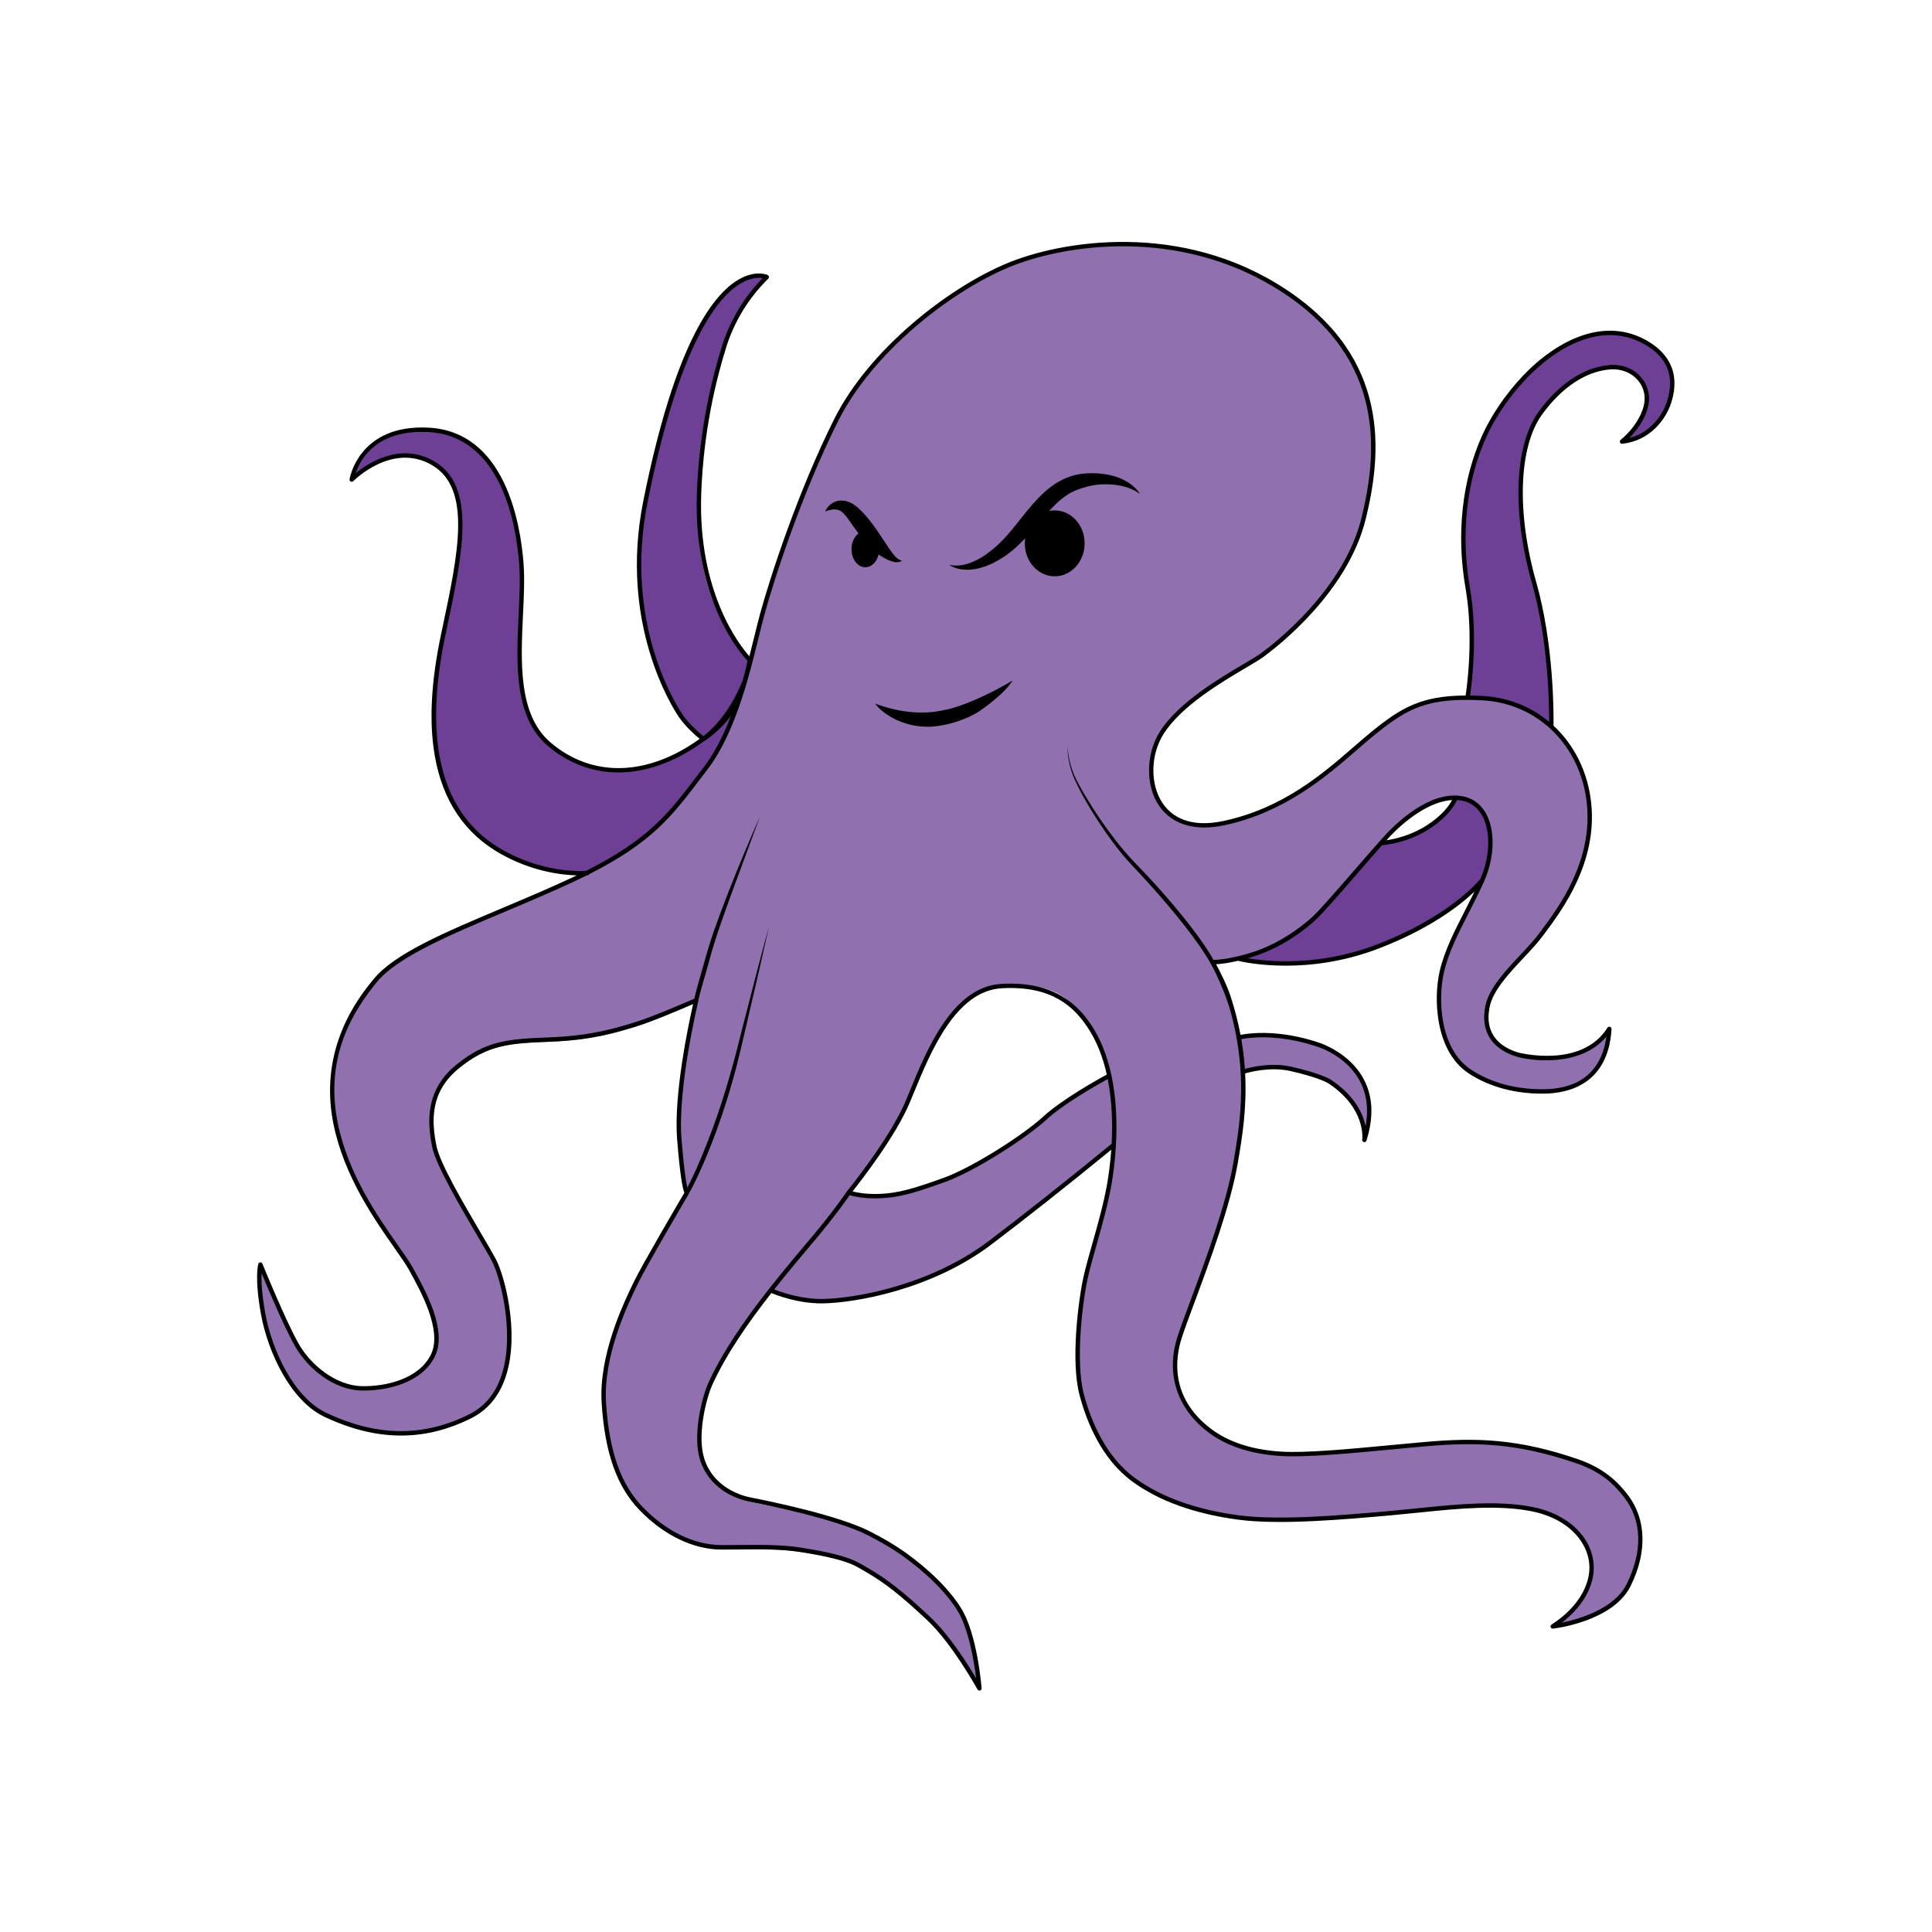 <?xml version="1.0" encoding="UTF-8" standalone="no"?>
<svg
   xmlns:dc="http://purl.org/dc/elements/1.1/"
   xmlns:cc="http://creativecommons.org/ns#"
   xmlns:rdf="http://www.w3.org/1999/02/22-rdf-syntax-ns#"
   xmlns:svg="http://www.w3.org/2000/svg"
   xmlns="http://www.w3.org/2000/svg"
   xmlns:sodipodi="http://sodipodi.sourceforge.net/DTD/sodipodi-0.dtd"
   xmlns:inkscape="http://www.inkscape.org/namespaces/inkscape"
   version="1.1"
   id="svg4334"
   xml:space="preserve"
   width="1600"
   height="1600"
   viewBox="0 0 1600 1600"
   sodipodi:docname="octo_icon2.svg"
   inkscape:version="1.0.2 (e86c870879, 2021-01-15, custom)"><defs
     id="defs4338"><clipPath
       clipPathUnits="userSpaceOnUse"
       id="clipPath4350"><path
         d="M 0,1200 H 1200 V 0 H 0 Z"
         id="path4348" /></clipPath></defs><sodipodi:namedview
     pagecolor="#ffffff"
     bordercolor="#666666"
     borderopacity="1"
     objecttolerance="10"
     gridtolerance="10"
     guidetolerance="10"
     inkscape:pageopacity="0"
     inkscape:pageshadow="2"
     inkscape:window-width="689"
     inkscape:window-height="480"
     id="namedview4336"
     showgrid="false"
     inkscape:zoom="0.459375"
     inkscape:cx="800"
     inkscape:cy="800"
     inkscape:window-x="0"
     inkscape:window-y="0"
     inkscape:window-maximized="0"
     inkscape:current-layer="g4342" /><g
     id="g4342"
     inkscape:groupmode="layer"
     inkscape:label="octo"
     transform="matrix(1.333,0,0,-1.333,0,1600)"><g
       id="g4344"><g
         id="g4346"
         clip-path="url(#clipPath4350)"><g
           id="g4352"
           transform="translate(265.927,933.26)"><path
             d="m 0,0 c 42.518,-2.062 55.402,-48.702 57.979,-83.232 2.577,-34.53 -11.081,-87.612 17.007,-111.834 28.087,-24.222 64.679,-20.357 96.116,3.092 31.437,23.45 36.076,77.305 36.076,77.305 0,0 9.276,-30.407 -19.241,-94.999 -28.517,-64.593 -91.735,-80.397 -141.554,-52.911 -49.819,27.486 -46.898,88.385 -36.849,135.799 10.05,47.413 19.842,90.447 -6.183,105.907 -26.027,15.461 -50.764,-10.049 -50.764,-10.049 0,0 4.895,32.984 47.413,30.922"
             style="fill:#6d4096;fill-opacity:1;fill-rule:nonzero;stroke:none"
             id="path4354" /></g><g
           id="g4356"
           transform="translate(465.843,790.258)"><path
             d="m 0,0 c 0,0 -37.189,33.156 -31.562,103.061 9.408,116.893 42.087,134.854 42.087,134.854 h -12.54 c -16.943,-8.203 -28.339,-30.083 -33.802,-42.682 -8.464,-19.522 -20.662,-52.672 -29.073,-96.982 -14.087,-74.213 16.835,-125.406 21.99,-132.965 5.153,-7.558 14.086,-14.413 14.086,-14.413 0,0 12.931,8.424 19.584,20.77 C -2.578,-16.012 0,0 0,0"
             style="fill:#6d4096;fill-opacity:1;fill-rule:nonzero;stroke:none"
             id="path4358" /></g><g
           id="g4360"
           transform="translate(858.005,676.529)"><path
             d="m 0,0 c 0,0 14.509,0.569 28.939,9.729 14.43,9.16 17.373,18.5 17.373,18.5 0,0 9.773,1.478 17.653,-11.919 7.879,-13.398 3.442,-27.509 2.246,-31.211 -1.196,-3.703 -3.311,-8.207 -3.311,-8.207 0,0 -17.984,-23.197 -65.14,-41.235 -47.156,-18.038 -87.011,-7.301 -87.011,-7.301 0,0 13.297,2.218 26.641,9.785 13.342,7.566 26.559,19.256 38.681,33.5 C -11.807,-14.116 0,0 0,0"
             style="fill:#6d4096;fill-opacity:1;fill-rule:nonzero;stroke:none"
             id="path4362" /></g><g
           id="g4364"
           transform="translate(1037.907,968.243)"><path
             d="m 0,0 c -3.132,19.78 -30.754,32.143 -62.743,19.345 -31.988,-12.799 -49.463,-50.904 -49.463,-50.904 0,0 0.031,-0.156 0.088,-0.437 -1.342,-2.32 -2.565,-4.613 -3.628,-6.853 -13.057,-27.486 -16.149,-60.813 -10.342,-94.14 5.806,-33.327 0,-67.747 0,-67.747 0,0 10.686,-0.582 25.371,-3.809 14.687,-3.226 26.578,-15.309 26.578,-15.309 0,0 1.34,47.697 -10.685,89.957 -11.384,40.006 -11.366,79.692 1.491,101.593 19.968,29.426 44.836,32.062 51.95,32.25 7.122,0.188 18.195,-7.922 16.438,-22.024 -1.757,-14.101 -15.25,-24.207 -15.25,-24.207 0,0 2.061,-3.435 13.448,4.44 C -5.36,-29.97 3.131,-19.78 0,0"
             style="fill:#6d4096;fill-opacity:1;fill-rule:nonzero;stroke:none"
             id="path4366" /></g><g
           id="g4368"
           transform="translate(772.822,534.618)"><path
             d="m 0,0 c 1.974,0.612 15.814,4.643 29.096,1.629 14.341,-3.255 21.889,-6.681 24.705,-8.233 2.814,-1.55 16.402,-17.16 16.402,-17.16 l 5.097,-17.19 c 0,0 15.888,39.285 -28.547,57.388 -18.811,7.663 -34.197,6.42 -40.515,5.99 -6.317,-0.43 -9.555,-1.288 -9.555,-1.288 0,0 2.66,-12.985 3.317,-21.136"
             style="fill:#9170b0;fill-opacity:1;fill-rule:nonzero;stroke:none"
             id="path4370" /></g><g
           id="g4372"
           transform="translate(688.412,531.601)"><path
             d="m 0,0 c -3.838,-2.086 -27.587,-15.179 -39.423,-26.074 -12.899,-11.874 -44.527,-31.823 -61.988,-38.157 -17.461,-6.335 -28.476,-9.802 -40.779,-10.184 -11.422,-0.355 -17.908,1.856 -18.78,2.176 -6.168,-5.289 -10.173,-12.274 -14.833,-19.264 -10.75,-15.23 -23.142,-27.413 -34.866,-42.515 0.118,-0.207 -0.142,0.182 0,0 0.676,0.949 1.071,1.077 1.071,1.077 0,0 15.359,-7 32.429,-6.736 17.07,0.266 65.492,7.232 103.985,36.39 36.381,27.558 73.463,57.803 77.424,61.04 C 6.565,-27.787 3.123,-13.86 0,0"
             style="fill:#9170b0;fill-opacity:1;fill-rule:nonzero;stroke:none"
             id="path4374" /></g><g
           id="g4376"
           transform="translate(999.809,561.079)"><path
             d="M 0,0 C 0,0 -3.55,-4.729 -6.186,-7.378 -6.21,-7.401 -6.231,-7.427 -6.254,-7.451 -10.794,-12.272 -28.179,-18.146 -33.5,-18.42 l -13.656,-20.232 c 0,0 23.105,-2.748 35.857,10.185 C 1.454,-15.532 0,0 0,0"
             style="fill:#9170b0;fill-opacity:1;fill-rule:nonzero;stroke:none"
             id="path4378" /></g><g
           id="g4380"
           transform="translate(1009.687,271.451)"><path
             d="m 0,0 c -11.166,14.344 -26.099,23.193 -64.199,30.45 -38.102,7.257 -78.644,-2.628 -110.081,-4.3 -31.438,-1.671 -63.355,-1.679 -84.588,14.645 -21.234,16.324 -24.501,38.199 -18.4,57.382 6.103,19.183 28.69,72.667 34.873,108.742 4.292,25.034 5.004,42.573 5.039,50.97 -0.015,-0.106 -0.026,-0.209 -0.037,-0.314 -0.011,-0.104 -0.023,-0.209 -0.041,-0.314 0.036,0.211 0.048,0.418 0.078,0.628 0.014,3.704 -0.102,5.635 -0.102,5.635 0,0 0.092,0.031 0.249,0.08 -0.657,8.151 -7.109,40.249 -9.737,46.731 -3.574,8.813 -9.84,21.18 -9.84,21.18 0,0 9.884,-0.201 26.118,5.144 16.234,5.346 29.709,15.321 37.043,22.093 7.334,6.772 32.921,37.294 44.646,50.176 11.726,12.882 31.741,28.444 48.964,23.922 17.223,-4.522 20.023,-30.193 10.638,-50.95 -9.386,-20.755 -20.55,-37.853 -24.843,-56.239 -4.293,-18.386 -2.147,-49.265 17.4,-62.139 14.694,-9.676 30.768,-11.908 39.924,-12.34 l -0.138,-0.206 c 0,0 6.564,-0.78 14.627,0.45 3.152,0.11 5.744,0.198 5.744,0.198 v 1.003 c 5.479,1.488 11.097,4.082 15.486,8.534 12.753,12.935 11.299,28.467 11.299,28.467 0,0 -3.55,-4.73 -6.185,-7.378 -0.025,-0.023 -0.046,-0.049 -0.069,-0.073 -4.537,-4.819 -21.904,-10.688 -27.236,-10.968 -6.151,-0.145 -15.567,0.197 -24.069,2.844 -14.119,4.393 -21.59,14.503 -18.367,30.023 3.224,15.52 23.657,31.443 33.227,44.436 9.57,12.992 33.767,43.028 29.854,81.266 -3.913,38.239 -32.358,63.794 -66.312,65.551 -33.954,1.758 -46.664,-4.829 -67.231,-21.393 -20.566,-16.565 -47.884,-46.544 -93.092,-56.327 -45.207,-9.782 -53.388,33.295 -38.636,56.265 14.753,22.971 52.448,40.844 62.153,47.897 9.705,7.053 52.261,40.494 63.183,84.939 10.922,44.446 13.543,99.962 -49.198,141.197 -62.742,41.236 -136.038,30.793 -171.907,15.736 -35.869,-15.058 -84.461,-52.244 -106.397,-96.064 -21.937,-43.821 -39.176,-96.109 -45.769,-120.217 -5.8,-21.208 -12.766,-58.963 -28.598,-86.246 -2.163,-3.728 -4.493,-7.261 -7.007,-10.53 -20.912,-27.186 -32.156,-45.488 -82.145,-68.873 -49.988,-23.386 -109.672,-44.431 -122.741,-62.779 -13.069,-18.35 -33.163,-46.481 -24.648,-88.77 8.515,-42.289 38.716,-75.81 46.832,-90.441 8.116,-14.631 21.193,-38.546 13.682,-53.93 -7.511,-15.384 -28.193,-20.789 -44.258,-20.423 -16.064,0.366 -31.657,12.526 -39.637,25.885 -7.981,13.359 -23.226,50.932 -23.226,50.932 0,0 -2.396,-8.083 1.734,-30.717 4.129,-22.633 17.699,-52.725 38.56,-62.634 20.861,-9.908 52.895,-19.799 90.425,-0.844 37.531,18.955 21.587,83.07 14.56,96.468 -7.028,13.397 -33.983,55.6 -37.075,70.683 -3.091,15.082 -4.501,34.301 14.248,49.671 18.75,15.369 32.483,15.895 57.983,16.906 25.501,1.009 40.364,5.575 52.809,9.403 12.447,3.827 37.683,14.972 37.683,14.972 0,0 -13.14,-54.084 -10.511,-86.436 2.628,-32.351 4.68,-33.292 4.68,-33.292 0,0 -26.245,-44.63 -31.547,-55.644 -5.302,-11.015 -21.958,-44.339 -19.99,-75.012 1.967,-30.674 9.337,-51.237 23.07,-65.466 13.734,-14.227 31.345,-24.231 50.501,-24.168 19.156,0.064 34.094,0.744 49.017,-1.609 14.922,-2.353 26.404,-4.99 33.426,-8.342 7.023,-3.352 21.597,-13.36 22.013,-13.125 0.048,0.027 0.356,0.191 0.847,0.453 4.601,-3.89 17.776,-15.155 24.997,-22.656 8.848,-9.191 28.949,-39.933 28.949,-39.933 0.002,-0.023 -1.463,31.945 -12.457,48.179 -10.995,16.234 -20.409,23.216 -25.781,27.069 -0.001,10e-4 -0.002,0.002 -0.004,0.003 -5.316,3.949 -16.495,11.8 -29.922,18.62 -18.834,9.567 -59.638,18.181 -73.635,20.913 -13.997,2.733 -27.152,12.367 -30.624,27.733 -3.471,15.366 2.714,36.716 5.806,44.225 3.093,7.509 24.724,45.752 30.199,52.015 2.718,3.109 4.339,5.465 4.077,5.57 1.166,-0.469 4.614,4.848 4.614,5.446 0,-0.863 20.475,24.483 32.768,38.497 6.275,7.152 40.017,51.664 50.007,75.303 9.99,23.638 26.203,70.384 58.439,72.228 38.734,2.217 44.274,-11.569 54.453,-24.712 10.178,-13.141 12.282,-31.073 12.282,-31.073 0,0 -0.2,-0.108 -0.545,-0.295 3.123,-13.86 6.565,-27.787 4.24,-42.247 0.231,0.188 0.356,0.29 0.356,0.29 0,0 0.305,-3.993 -3.762,-24.644 -4.068,-20.65 -11.205,-42.371 -14.766,-58.309 -3.56,-15.94 -8.707,-53.046 -2.459,-72.805 6.248,-19.759 15.432,-40.647 32.364,-52.983 16.933,-12.336 39.288,-19.938 65.056,-23.373 25.768,-3.437 65.655,0.136 94.999,2.748 6.217,0.553 12.6,1.221 19.047,1.878 23.983,2.443 48.847,4.73 69.274,0.379 25.918,-5.521 40.01,-24.826 35.069,-43.733 -4.942,-18.908 -23.742,-29.03 -23.152,-28.977 0.59,0.051 36.529,4.378 47.125,25.691 C 12.368,-34.187 11.166,-14.345 0,0"
             style="fill:#9170b0;fill-opacity:1;fill-rule:nonzero;stroke:none"
             id="path4382" /></g><g
           id="g4384"
           transform="translate(522.541,882.651)"><path
             d="m 0,0 c 0.753,-0.449 2.305,-1.917 4.021,-4.27 l 2.132,-3.012 c 1.442,-2.079 2.951,-4.19 4.544,-6.293 0.05,-0.066 0.102,-0.131 0.152,-0.197 -2.616,-1.927 -4.384,-5.579 -4.384,-9.776 0,-6.201 3.854,-11.228 8.609,-11.228 3.885,0 7.164,3.356 8.238,7.964 1.616,-1.232 6.274,-4.106 10.088,-4.761 1.531,-0.262 3.243,0.053 4.413,0.917 -1.429,0.271 -2.448,1.007 -3.347,1.785 -0.892,0.807 -1.679,1.712 -2.421,2.693 -1.487,1.933 -2.866,4.011 -4.25,6.129 -2.779,4.224 -5.587,8.568 -8.805,12.779 -1.607,2.107 -3.304,4.2 -5.2,6.224 -0.968,1.007 -1.924,2.027 -3.042,2.995 C 9.699,2.907 8.319,3.965 6.86,4.815 6.478,5.022 6.094,5.225 5.705,5.41 L 5.123,5.685 4.484,5.905 3.218,6.314 C 2.801,6.45 2.321,6.478 1.883,6.553 1.004,6.716 0.083,6.69 -0.8,6.64 -1.24,6.612 -1.678,6.495 -2.104,6.419 -2.534,6.343 -2.95,6.242 -3.347,6.072 -4.963,5.52 -6.324,4.605 -7.4,3.524 -8.483,2.456 -9.326,1.216 -9.841,-0.134 -7.208,0.929 -4.638,1.442 -2.605,1.032 -1.597,0.851 -0.746,0.514 0,0"
             style="fill:#000000;fill-opacity:1;fill-rule:nonzero;stroke:none"
             id="path4386" /></g><g
           id="g4388"
           transform="translate(655.623,886.801)"><path
             d="m 0,0 c 1.937,1.912 3.978,3.623 6.087,5.155 4.25,3.059 8.944,4.795 14.145,6.129 3.753,0.962 9.281,1.84 16.465,1.041 5.464,-0.608 11.072,-2.121 15.873,-5.68 -1.53,2.595 -3.841,4.746 -6.379,6.506 -2.553,1.773 -5.413,3.106 -8.384,4.147 -5.984,1.938 -12.382,2.493 -18.603,2.086 C 16.05,19.223 12.69,18.626 9.562,17.582 6.396,16.571 3.398,15.085 0.623,13.361 -2.161,11.637 -4.674,9.602 -7.024,7.498 -9.357,5.366 -11.484,3.109 -13.52,0.845 c -8.037,-9.14 -14.338,-18.719 -22.476,-26.148 -4.117,-3.655 -8.544,-7.137 -13.519,-9.471 -2.47,-1.237 -5.094,-2.143 -7.841,-2.675 -0.687,-0.133 -1.381,-0.198 -2.086,-0.307 -0.696,-0.033 -1.416,-0.134 -2.124,-0.105 -1.439,-0.038 -2.885,0.111 -4.33,0.495 1.185,-0.935 2.616,-1.552 4.074,-2.05 0.635,-0.238 2.692,-0.732 4.572,-0.936 3.122,-0.337 6.326,-0.003 9.389,0.73 l 1.159,0.264 1.125,0.348 c 0.75,0.236 1.511,0.462 2.261,0.714 l 2.18,0.886 c 0.733,0.295 1.462,0.598 2.149,0.964 1.392,0.7 2.829,1.379 4.131,2.217 1.326,0.814 2.693,1.578 3.96,2.513 5.165,3.597 9.607,7.969 13.673,12.401 2.037,2.22 3.953,4.493 5.873,6.705 1.887,2.239 3.747,4.444 5.634,6.555 C -3.858,-3.917 -1.957,-1.887 0,0"
             style="fill:#000000;fill-opacity:1;fill-rule:nonzero;stroke:none"
             id="path4390" /></g><g
           id="g4392"
           transform="translate(590.941,760.154)"><path
             d="m 0,0 c -3.864,-0.984 -7.861,-1.783 -11.663,-2.203 -3.858,-0.374 -7.749,-0.464 -11.675,-0.176 -7.867,0.566 -15.786,2.404 -23.978,5.413 2.702,-3.523 6.31,-6.248 10.17,-8.497 3.887,-2.23 8.167,-3.856 12.626,-4.825 2.228,-0.504 4.505,-0.801 6.795,-0.973 2.291,-0.121 4.598,-0.135 6.891,0.061 2.282,0.187 4.6,0.56 6.756,1.035 1.097,0.211 2.186,0.467 3.268,0.753 1.087,0.266 2.16,0.591 3.231,0.918 2.147,0.635 4.256,1.407 6.323,2.27 1.042,0.408 2.052,0.903 3.076,1.351 1.008,0.486 2.001,1.008 2.993,1.52 3.942,2.12 18.603,12.755 23.337,20.727 C 23.575,8.53 7.747,1.999 0,0"
             style="fill:#000000;fill-opacity:1;fill-rule:nonzero;stroke:none"
             id="path4394" /></g><g
           id="g4396"
           transform="translate(655.262,883.205)"><path
             d="m 0,0 c -10.265,0 -18.585,-9.168 -18.585,-20.479 0,-11.311 8.32,-20.479 18.585,-20.479 10.264,0 18.585,9.168 18.585,20.479 C 18.585,-9.168 10.264,0 0,0"
             style="fill:#000000;fill-opacity:1;fill-rule:nonzero;stroke:none"
             id="path4398" /></g><g
           id="g4400"
           transform="translate(1035.618,950.766)"><path
             d="m 0,0 c -2.822,-8.758 -10.549,-19.319 -23.432,-22.619 3.728,3.72 9.274,10.388 11.553,18.909 1.776,6.644 0.356,13.4 -3.897,18.536 -4.591,5.541 -11.883,8.509 -19.537,7.946 -15.974,-1.185 -31.795,-11.576 -44.548,-29.259 -14.914,-20.676 -16.478,-62.403 -3.986,-106.306 10.139,-35.631 10.728,-75.255 10.681,-86.137 -11.333,9.451 -25.607,15.266 -41.476,16.096 -2.685,0.139 -5.229,0.219 -7.671,0.251 0.85,5.649 5.12,37.099 -0.143,67.305 -5.74,32.947 -2.104,66.097 10.24,93.343 10.415,22.99 33.952,51.768 61.018,60.628 13.343,4.37 25.877,3.337 37.255,-3.067 C 0.338,27.589 5.028,15.603 0,0 m -49.738,-249.935 c 3.655,-35.677 -17.669,-64.34 -27.918,-78.115 -0.592,-0.796 -1.149,-1.543 -1.662,-2.242 -3.063,-4.162 -7.263,-8.634 -11.709,-13.371 -9.138,-9.732 -19.495,-20.763 -21.747,-31.617 -3.217,-15.509 3.638,-26.737 19.303,-31.617 8.049,-2.508 39.505,-7.092 55.863,12.42 -3.611,-26.47 -22.646,-32.46 -38.418,-32.69 l -0.115,-0.002 c -21.915,-0.314 -36.856,6.427 -45.545,12.148 -19.566,12.881 -20.697,44.05 -16.813,60.67 2.855,12.226 8.893,24.069 15.282,36.608 3.15,6.18 6.405,12.57 9.48,19.367 0.088,0.193 0.163,0.39 0.249,0.584 0.002,0.005 0.003,0.011 0.006,0.016 6.153,13.997 6.881,29.804 1.813,40.441 -2.924,6.137 -7.626,10.21 -13.597,11.776 -1.845,0.484 -3.703,0.74 -5.562,0.821 -0.021,0.008 -0.039,0.02 -0.061,0.027 -0.28,0.089 -0.567,0.081 -0.829,-0.003 -19.092,0.222 -38.05,-18.79 -43.862,-25.177 -4.468,-4.91 -10.866,-12.285 -17.64,-20.094 -11.027,-12.713 -22.43,-25.859 -26.92,-30.006 -3.855,-3.561 -17.884,-15.658 -36.544,-21.803 -13.402,-4.414 -22.488,-4.998 -24.973,-5.07 -1.495,2.639 -3.099,5.217 -4.769,7.724 -3.196,4.802 -6.605,9.436 -10.114,13.986 -7.09,9.041 -14.525,17.787 -22.256,26.263 -3.865,4.233 -7.824,8.401 -11.807,12.509 -3.937,4.076 -7.633,8.408 -11.166,12.874 -7.045,8.947 -13.494,18.399 -19.333,28.203 -1.46,2.449 -2.906,4.912 -4.24,7.43 -1.338,2.516 -2.631,5.052 -3.631,7.712 -1.014,2.656 -1.801,5.399 -2.38,8.19 -0.562,2.791 -0.957,5.636 -0.947,8.499 -0.237,-5.73 0.809,-11.484 2.651,-16.933 0.92,-2.735 2.139,-5.355 3.396,-7.935 1.254,-2.586 2.618,-5.112 3.999,-7.627 5.636,-10 11.922,-19.627 18.833,-28.818 3.461,-4.591 7.11,-9.057 11.096,-13.244 3.937,-4.152 7.814,-8.326 11.618,-12.588 7.629,-8.493 15.021,-17.204 22.014,-26.207 5.439,-7.062 10.733,-14.246 15.08,-21.951 0.018,-0.043 0.029,-0.089 0.052,-0.13 0.024,-0.041 0.801,-1.42 1.931,-3.562 0.484,-0.948 0.969,-1.897 1.419,-2.863 3.15,-6.576 5.867,-13.377 8.178,-20.311 1.953,-6.626 3.45,-13.007 4.577,-19.151 -0.03,-0.184 -0.024,-0.375 0.025,-0.566 0.03,-0.11 0.075,-0.211 0.127,-0.307 5.684,-31.872 1.346,-57.296 -2.021,-76.935 -4.471,-26.08 -17.36,-60.774 -26.771,-86.108 -3.423,-9.214 -6.379,-17.171 -8.058,-22.452 -7.207,-22.657 -0.329,-44.117 18.868,-58.876 11.433,-8.791 26.74,-13.837 45.493,-14.999 15.584,-0.965 43.094,1.64 69.701,4.159 6.997,0.663 13.607,1.289 19.991,1.849 31.788,2.792 57.3,1.973 93.664,-10.481 16.015,-5.486 23.775,-13.373 29.774,-21.079 11.216,-14.409 11.794,-33.606 1.627,-54.054 -7.682,-15.451 -29.697,-21.756 -40.25,-23.941 9.797,7.501 16.265,16.507 18.816,26.274 2.183,8.35 0.8,17.139 -3.893,24.749 -6.319,10.246 -17.758,17.584 -32.21,20.663 -21.416,4.562 -48.187,1.836 -69.697,-0.356 l -2.894,-0.295 c -5.339,-0.547 -10.859,-1.112 -16.135,-1.581 l -0.328,-0.03 c -29.056,-2.587 -68.849,-6.129 -94.37,-2.726 -26.552,3.541 -48.23,11.321 -64.433,23.124 -18.448,13.44 -27.502,35.822 -31.848,52.23 -5.233,19.751 -0.973,56.743 2.471,72.158 1.392,6.231 3.42,13.39 5.568,20.97 3.287,11.602 7.014,24.752 9.211,37.404 0.834,4.807 2.097,13.384 2.689,23.898 0.064,0.207 0.073,0.426 0.035,0.64 1.175,22.069 -0.669,52.394 -15.508,74.426 -7.931,11.776 -22.344,27.214 -55.661,25.312 -30.302,-1.728 -46.297,-40.679 -56.881,-66.453 -0.963,-2.346 -1.874,-4.563 -2.737,-6.607 -9.799,-23.184 -35.988,-55.394 -36.252,-55.717 -0.026,-0.033 -0.052,-0.067 -0.075,-0.102 -0.079,-0.117 -8.043,-11.921 -21.325,-27.712 l -2.686,-3.189 c -20.253,-24.047 -47.991,-56.979 -62.106,-88.111 -3.743,-8.253 -9.314,-29.953 -5.894,-45.091 3.935,-17.42 18.952,-26.286 31.695,-28.774 8.772,-1.714 53.538,-10.77 73.282,-20.8 7.628,-3.876 14.551,-7.927 20.019,-11.715 7.286,-5.045 25.337,-18.554 35.592,-34.998 7.055,-11.312 10.368,-31.762 11.656,-42.127 -5.416,9.12 -16.841,27.142 -28.636,38.175 -16.95,15.858 -26.408,23.274 -38.924,30.521 l -1.005,0.583 c -2.264,1.315 -4.402,2.556 -6.133,3.383 -6.679,3.185 -17.42,5.871 -33.8,8.45 -9.257,1.458 -18.592,1.758 -28.776,1.758 -3.431,0 -6.958,-0.035 -10.61,-0.07 -3.162,-0.03 -6.436,-0.061 -9.841,-0.074 h -0.184 c -17.032,0 -34.544,8.425 -49.326,23.737 -13.552,14.038 -20.76,34.561 -22.683,64.584 -1.876,29.319 13.524,61.179 19.322,73.173 l 0.548,1.134 c 5.218,10.834 31.24,55.077 31.503,55.522 0.075,0.128 0.121,0.267 0.151,0.409 1.188,2.062 2.298,4.192 3.341,6.303 0.656,1.315 1.275,2.644 1.915,3.965 l 1.838,3.995 c 2.405,5.345 4.65,10.754 6.795,16.201 4.241,10.914 8.057,21.988 11.394,33.205 0.836,2.804 1.656,5.612 2.417,8.437 l 1.164,4.231 1.092,4.25 c 1.491,5.662 2.734,11.354 4.087,17.036 l 7.97,34.098 c 2.561,11.39 5.212,22.756 7.691,34.161 -3.077,-11.263 -5.985,-22.566 -8.982,-33.846 l -8.705,-33.907 c -5.548,-22.67 -12.099,-45.015 -20.667,-66.671 -2.116,-5.416 -4.322,-10.798 -6.688,-16.105 -1.799,-3.996 -3.643,-7.977 -5.69,-11.819 -0.78,3.382 -2.094,11.389 -3.615,30.137 -2.575,31.747 10.362,85.43 10.492,85.968 0.041,0.168 0.038,0.336 0.015,0.501 0.323,1.409 0.656,2.815 1.023,4.206 1.086,4.106 2.337,8.225 3.51,12.355 l 3.453,12.417 c 1.163,4.09 2.455,8.16 3.809,12.22 2.685,8.129 5.615,16.191 8.52,24.262 l 17.856,48.308 c -6.955,-15.707 -13.598,-31.551 -19.841,-47.56 -3.145,-7.997 -6.134,-16.055 -8.975,-24.183 -1.424,-4.062 -2.721,-8.178 -3.935,-12.337 l -3.508,-12.379 c -1.156,-4.133 -2.379,-8.236 -3.468,-12.436 -0.349,-1.36 -0.666,-2.722 -0.974,-4.086 -3.984,-1.746 -25.751,-11.222 -36.886,-14.652 -12.081,-3.722 -27.117,-8.354 -52.541,-9.372 -25.545,-1.024 -39.616,-1.588 -58.693,-17.241 -19.097,-15.669 -17.891,-35.501 -14.707,-51.029 2.288,-11.151 17.039,-36.297 27.81,-54.657 4.017,-6.847 7.487,-12.76 9.409,-16.427 5.025,-9.58 14.185,-44.496 5.996,-70.088 -3.678,-11.49 -10.385,-19.766 -19.935,-24.597 -28.503,-14.416 -57.681,-14.153 -89.203,0.802 -19.971,9.476 -33.585,38.574 -37.784,61.599 -2.278,12.487 -2.533,20.492 -2.331,25.077 4.412,-10.644 15.022,-35.722 21.333,-46.29 7.726,-12.936 23.336,-26.174 40.789,-26.582 16.03,-0.388 37.601,4.937 45.53,21.153 7.915,16.188 -5.615,40.577 -13.699,55.148 -1.992,3.591 -5.326,8.349 -9.188,13.858 -12.376,17.657 -31.077,44.338 -37.471,76.122 -8.351,41.5 9.922,69.853 24.393,87.57 12.561,15.377 45.031,29.073 79.409,43.574 14.092,5.945 28.665,12.092 42.894,18.735 2.816,1.315 5.505,2.614 8.085,3.899 0.086,0.003 0.172,0.002 0.257,0.005 0.492,0.018 0.91,0.298 1.134,0.697 38.888,19.613 51.527,36.177 68.527,58.484 1.515,1.991 3.067,4.027 4.676,6.116 2.46,3.194 4.851,6.783 7.108,10.668 7.83,13.474 13.528,29.576 17.968,44.883 l 0.017,0.041 c 0.037,0.094 0.062,0.189 0.078,0.284 2.74,9.476 4.999,18.639 6.977,26.67 1.312,5.328 2.551,10.361 3.721,14.629 5.995,21.886 23.264,75.104 45.709,119.877 21.252,42.396 69.283,80.041 105.746,95.316 33.297,13.949 106.719,26.333 170.68,-15.74 64.039,-42.125 58.446,-99.987 48.667,-139.845 -10.986,-44.784 -54.102,-78.021 -62.634,-84.229 -2.216,-1.613 -5.933,-3.807 -10.639,-6.587 -15.098,-8.916 -40.367,-23.839 -51.841,-41.721 -8.975,-13.992 -9.199,-33.978 -0.52,-46.49 8.043,-11.596 22.471,-15.825 40.618,-11.909 37.681,8.132 63.467,30.526 82.295,46.877 4.023,3.494 7.823,6.795 11.387,9.662 19.9,16.011 32.191,22.842 66.32,21.06 34.6,-1.807 61.347,-28.279 65.046,-64.377 m -124.532,-22.571 c 0.24,0.265 0.478,0.527 0.707,0.779 10.799,11.867 26.178,23.381 40.088,24.221 -1.643,-3.104 -5.972,-9.53 -15.93,-15.85 -9.84,-6.247 -19.809,-8.413 -24.865,-9.15 m -6.071,-64.8 c -35.911,-13.736 -67.617,-10.618 -80.112,-8.506 1.478,0.427 3.017,0.898 4.624,1.428 18.656,6.144 32.467,17.705 37.54,22.389 4.6,4.25 16.054,17.453 27.13,30.223 5.17,5.96 10.117,11.663 14.149,16.204 2.84,0.2 15.897,1.549 29.067,9.909 11.997,7.617 16.282,15.364 17.517,18.161 1.516,-0.087 3.008,-0.315 4.468,-0.699 5.17,-1.356 9.26,-4.922 11.827,-10.311 4.72,-9.905 4.006,-24.727 -1.765,-37.979 -1.475,-1.819 -19.981,-23.811 -64.445,-40.819 m -76.124,-57.778 c 7.084,0.484 21.693,0.354 39.98,-5.92 3.204,-1.1 14.267,-5.473 22.109,-15.588 7.156,-9.233 9.538,-20.471 7.149,-33.48 -1.597,7.519 -6.518,18.642 -21.004,28.45 -1.417,0.96 -7.422,4.406 -25.166,8.432 -12.219,2.773 -24.683,-0.191 -28.818,-1.364 -0.401,5.908 -1.119,12.076 -2.235,18.505 1.468,0.28 4.15,0.704 7.985,0.965 m -249.512,-95.577 c 5.369,6.755 26.689,34.208 35.398,54.816 0.867,2.052 1.781,4.277 2.748,6.632 10.324,25.141 25.927,63.137 54.513,64.766 31.6,1.799 45.047,-11.94 53.244,-24.112 5.935,-8.814 9.728,-19.022 12.06,-29.493 -4.878,-2.656 -27.814,-15.392 -39.539,-26.185 -12.294,-11.317 -43.728,-31.42 -61.529,-37.879 -18.445,-6.691 -28.65,-9.738 -40.356,-10.101 -8.374,-0.262 -13.957,0.863 -16.539,1.556 m 160.504,29.226 c -26.712,-21.884 -53.61,-43.167 -75.74,-59.931 -36.789,-27.868 -83.581,-35.807 -103.183,-36.112 -13.399,-0.211 -25.892,4.217 -30.228,5.94 8.069,10.213 16.143,19.801 23.281,28.277 l 2.687,3.191 c 11.325,13.464 18.821,24.066 20.908,27.081 2.035,-0.639 7.345,-1.995 15.838,-1.995 0.822,0 1.675,0.013 2.556,0.04 12.08,0.376 22.473,3.471 41.203,10.265 18.072,6.556 49.974,26.956 62.445,38.436 10.996,10.123 32.242,22.089 38.278,25.403 2.77,-14.009 3.044,-28.305 2.421,-40.214 z m -377.175,182.543 c -38.404,21.188 -50.574,66.381 -36.173,134.322 l 0.661,3.119 c 4.927,23.211 9.58,45.134 9.827,63.304 0.282,20.748 -5.218,33.757 -17.31,40.94 -20.938,12.438 -41.194,-0.852 -49.032,-7.243 2.88,8.584 12.821,27.132 44.919,25.582 45.807,-2.221 54.901,-58.065 56.685,-81.972 0.703,-9.429 0.188,-20.199 -0.357,-31.602 -1.416,-29.614 -3.02,-63.18 17.833,-81.163 13.704,-11.818 30.217,-17.582 47.764,-16.66 16.465,0.863 33.574,7.542 49.524,19.307 0.161,0.034 0.319,0.086 0.462,0.18 0.453,0.294 9.47,6.236 16.349,15.504 -2.941,-7.617 -6.304,-14.996 -10.194,-21.692 -2.199,-3.784 -4.524,-7.274 -6.912,-10.374 -1.612,-2.093 -3.167,-4.132 -4.685,-6.126 -16.896,-22.172 -29.416,-38.594 -68.421,-58.126 -17.374,-0.487 -34.974,3.891 -50.94,12.7 m 111.099,84.438 c -3.808,5.587 -36.78,56.754 -21.778,131.93 8.905,44.627 19.55,79.35 31.636,103.205 8.801,17.37 18.149,28.682 27.785,33.621 4.002,2.052 7.322,2.602 9.731,2.602 0.904,0 1.68,-0.077 2.316,-0.182 -11.537,-11.809 -20.205,-26.255 -25.134,-41.92 -6.423,-20.411 -14.361,-52.976 -15.706,-92.203 -1.252,-36.483 7.472,-62.8 15.012,-78.452 7.153,-14.848 14.46,-23.031 16.448,-25.111 -0.311,-1.708 -1.249,-6.485 -2.954,-12.186 -6.277,-15.318 -14.508,-26.973 -24.483,-34.67 -2.374,1.934 -8.848,7.464 -12.873,13.366 M -12.606,38.003 c -12.071,6.794 -25.342,7.897 -39.441,3.282 -27.849,-9.117 -51.999,-38.579 -62.652,-62.094 -12.569,-27.74 -16.277,-61.457 -10.443,-94.937 5.337,-30.638 0.723,-62.629 0.072,-66.825 -27.371,-0.115 -39.865,-7.537 -57.743,-21.922 -3.605,-2.9 -7.423,-6.216 -11.467,-9.728 -19.641,-17.058 -44.085,-38.285 -81.081,-46.27 -21.792,-4.702 -32.585,3.277 -37.802,10.798 -8.088,11.659 -7.841,30.344 0.575,43.462 11.122,17.337 36.042,32.053 50.932,40.846 4.768,2.816 8.534,5.041 10.857,6.73 8.666,6.306 52.465,40.077 63.678,85.784 9.975,40.662 15.663,99.699 -49.817,142.773 -64.92,42.704 -139.44,30.136 -173.233,15.977 -36.926,-15.469 -85.58,-53.62 -107.131,-96.609 -22.539,-44.963 -39.881,-98.403 -45.9,-120.378 -1.179,-4.303 -2.423,-9.352 -3.739,-14.698 -0.96,-3.901 -1.988,-8.07 -3.104,-12.412 -6.007,6.76 -32.022,39.698 -29.93,100.724 1.336,38.92 9.211,71.228 15.582,91.477 5.03,15.98 14.053,30.658 26.097,42.449 0.32,0.313 0.466,0.761 0.392,1.202 -0.075,0.44 -0.361,0.816 -0.764,1.007 -0.269,0.125 -6.679,3.032 -16.292,-1.815 -16.911,-8.526 -41.227,-39.53 -61.041,-138.817 -15.221,-76.267 18.324,-128.315 22.199,-133.999 3.989,-5.849 10.056,-11.184 12.864,-13.506 -32.487,-23.464 -67.092,-24.279 -92.875,-2.044 -19.847,17.116 -18.277,49.976 -16.891,78.968 0.55,11.489 1.068,22.34 0.352,31.936 -1.837,24.629 -11.292,82.165 -59.272,84.491 -43.244,2.112 -48.777,-31.741 -48.828,-32.083 -0.087,-0.585 0.214,-1.16 0.744,-1.422 0.53,-0.262 1.171,-0.152 1.583,0.272 0.239,0.248 24.309,24.549 49.088,9.827 24.615,-14.622 16.085,-54.805 6.209,-101.333 l -0.662,-3.12 c -6.353,-29.976 -7.673,-54.798 -4.035,-75.886 4.864,-28.204 18.847,-48.859 41.559,-61.39 14.665,-8.09 30.675,-12.545 46.676,-13.038 -0.985,-0.471 -1.967,-0.94 -2.984,-1.416 -14.183,-6.622 -28.731,-12.759 -42.8,-18.693 -36.204,-15.272 -67.473,-28.46 -80.461,-44.363 -8.539,-10.454 -34.526,-42.269 -24.955,-89.832 6.508,-32.343 25.406,-59.307 37.911,-77.149 3.818,-5.447 7.114,-10.15 9.037,-13.615 7.313,-13.182 20.924,-37.717 13.634,-52.629 -7.363,-15.057 -27.765,-19.985 -43.016,-19.624 -16.326,0.383 -31.407,13.359 -38.512,25.254 -7.838,13.127 -22.994,50.406 -23.146,50.781 -0.218,0.536 -0.719,0.884 -1.329,0.849 -0.579,-0.028 -1.077,-0.418 -1.241,-0.973 -0.102,-0.343 -2.445,-8.652 1.69,-31.331 4.318,-23.689 18.46,-53.687 39.299,-63.573 32.333,-15.342 62.298,-15.595 91.601,-0.772 10.227,5.172 17.394,13.987 21.301,26.199 8.552,26.72 -0.826,61.983 -6.177,72.186 -1.953,3.724 -5.437,9.663 -9.471,16.54 -10.676,18.195 -25.295,43.116 -27.491,53.825 -3.219,15.694 -4.101,33.714 13.764,48.372 18.37,15.074 32.117,15.624 57.16,16.628 25.692,1.029 40.915,5.719 53.148,9.487 10.069,3.103 28.625,11.042 35.328,13.956 -2.58,-11.317 -12.218,-56.088 -9.939,-84.172 1.881,-23.202 3.47,-30.627 4.491,-33.103 -3.327,-5.66 -26.254,-44.739 -31.243,-55.097 l -0.546,-1.13 c -5.883,-12.171 -21.509,-44.499 -19.587,-74.534 1.967,-30.706 9.415,-51.774 23.442,-66.304 15.302,-15.85 33.508,-24.571 51.288,-24.571 0.065,0 0.129,10e-4 0.193,10e-4 3.412,0.012 6.69,0.043 9.858,0.075 14.374,0.139 26.783,0.258 38.937,-1.657 16.112,-2.536 26.614,-5.148 33.049,-8.217 1.631,-0.778 3.723,-1.993 5.938,-3.28 l 1.007,-0.584 c 12.312,-7.13 21.649,-14.456 38.427,-30.152 15.631,-14.622 31.191,-42.839 31.346,-43.122 0.244,-0.445 0.708,-0.708 1.195,-0.708 0.13,0 0.261,0.018 0.39,0.057 0.615,0.183 1.02,0.771 0.97,1.412 -0.106,1.367 -2.718,33.672 -12.743,49.748 -10.524,16.875 -28.928,30.655 -36.353,35.797 -5.568,3.856 -12.6,7.972 -20.336,11.904 -19.563,9.938 -61.583,18.62 -73.996,21.044 -11.897,2.324 -25.911,10.558 -29.557,26.699 -3.277,14.507 2.107,35.401 5.717,43.364 8.655,19.09 22.553,38.938 36.668,56.968 3.609,-1.508 16.52,-6.439 31.045,-6.439 0.326,0 0.657,0.002 0.985,0.006 19.912,0.311 67.436,8.373 104.787,36.666 21.746,16.472 48.088,37.303 74.334,58.779 -0.636,-9.086 -1.735,-16.467 -2.482,-20.772 -2.174,-12.512 -5.879,-25.59 -9.147,-37.127 -2.159,-7.618 -4.198,-14.813 -5.607,-21.119 -3.138,-14.053 -8.113,-52.058 -2.446,-73.451 4.46,-16.836 13.784,-39.824 32.88,-53.736 16.573,-12.074 38.67,-20.022 65.678,-23.623 25.821,-3.443 65.789,0.116 94.971,2.713 l 0.328,0.029 c 5.294,0.472 10.825,1.037 16.171,1.585 l 2.895,0.295 c 21.319,2.172 47.854,4.873 68.851,0.401 13.715,-2.922 24.533,-9.82 30.456,-19.427 4.361,-7.071 5.599,-14.895 3.578,-22.627 -2.733,-10.455 -10.315,-20.036 -21.927,-27.707 -0.805,-0.532 -1.566,-1.034 -1.206,-2.061 0.207,-0.59 0.802,-0.968 1.42,-0.912 0.367,0.032 37.179,4.224 48.225,26.442 10.505,21.129 9.807,41.884 -1.916,56.943 -5.959,7.655 -14.307,16.252 -31.042,21.985 -36.821,12.611 -62.637,13.442 -94.786,10.618 -6.394,-0.562 -13.008,-1.188 -20.011,-1.851 -26.501,-2.509 -53.905,-5.102 -69.274,-4.152 -18.201,1.128 -33.005,5.986 -44,14.44 -24.964,19.192 -21.95,43.252 -17.931,55.887 1.659,5.217 4.605,13.147 8.015,22.328 9.448,25.434 22.39,60.267 26.902,86.597 2.587,15.089 5.744,33.554 4.588,55.716 2.625,0.778 15.687,4.304 28.049,1.498 13.73,-3.116 21.524,-6.192 24.241,-8.031 22.684,-15.359 20.54,-33.821 20.439,-34.596 -0.001,-0.008 0,-0.015 -0.001,-0.023 -0.005,-0.046 -0.004,-0.092 -0.005,-0.138 -0.001,-0.045 -0.005,-0.09 0,-0.135 0.003,-0.039 0.012,-0.077 0.018,-0.116 0.009,-0.049 0.015,-0.099 0.029,-0.147 0.009,-0.033 0.025,-0.064 0.037,-0.097 0.018,-0.049 0.035,-0.099 0.058,-0.146 0.017,-0.033 0.039,-0.062 0.059,-0.094 0.026,-0.043 0.05,-0.086 0.081,-0.125 0.024,-0.032 0.055,-0.059 0.081,-0.088 0.032,-0.035 0.063,-0.071 0.099,-0.102 0.029,-0.025 0.064,-0.047 0.095,-0.07 0.041,-0.03 0.079,-0.06 0.122,-0.084 0.032,-0.019 0.068,-0.032 0.102,-0.048 0.048,-0.023 0.095,-0.046 0.147,-0.063 0.005,-0.003 0.011,-0.006 0.018,-0.008 0.014,-0.004 0.027,-0.002 0.041,-0.006 0.062,-0.018 0.121,-0.036 0.186,-0.045 0.059,-0.008 0.119,-0.012 0.177,-0.012 0.002,0 0.004,-10e-4 0.007,-10e-4 0.157,0 0.308,0.032 0.452,0.083 0.05,0.018 0.091,0.047 0.138,0.07 0.09,0.043 0.176,0.089 0.254,0.152 0.048,0.038 0.086,0.082 0.127,0.126 0.063,0.065 0.122,0.133 0.171,0.211 0.036,0.056 0.063,0.116 0.09,0.177 0.02,0.046 0.051,0.084 0.067,0.133 14.071,44.47 -24.487,59.122 -28.93,60.647 -18.741,6.43 -33.763,6.559 -41.048,6.061 -3.949,-0.268 -6.714,-0.7 -8.284,-0.999 -1.463,7.746 -3.513,15.866 -6.305,24.372 -2.293,6.987 -6.795,15.639 -8.867,19.465 2.577,0.159 7.249,0.654 13.63,2.141 2.067,-0.505 13.218,-3.021 29.647,-3.021 15.518,0 35.745,2.246 57.462,10.553 32.521,12.439 51.154,27.236 59.794,35.487 -2.018,-4.157 -4.066,-8.198 -6.074,-12.138 -6.468,-12.691 -12.577,-24.679 -15.509,-37.226 -4.051,-17.337 -2.754,-49.926 17.969,-63.569 9.008,-5.93 24.455,-12.93 47.085,-12.597 l 0.114,0.002 c 14.533,0.212 39.255,5.64 41.54,39.601 0.008,0.119 0,0.236 -0.022,0.348 0.103,0.537 -0.124,1.106 -0.614,1.413 -0.637,0.399 -1.48,0.209 -1.881,-0.43 -16.15,-25.731 -55.312,-15.452 -55.695,-15.331 -10.005,3.116 -21.153,10.584 -17.445,28.459 2.095,10.101 12.173,20.834 21.065,30.305 4.503,4.797 8.758,9.327 11.917,13.62 0.511,0.696 1.065,1.439 1.653,2.231 10.454,14.051 32.207,43.29 28.444,80.02 -2.007,19.595 -10.579,36.448 -23.438,48.345 0.097,5.585 0.463,49.821 -10.762,89.267 -12.272,43.131 -10.868,83.939 3.576,103.963 12.273,17.019 27.381,27.011 42.54,28.135 6.763,0.504 13.204,-2.103 17.232,-6.967 3.736,-4.51 4.932,-10.225 3.363,-16.091 -3.257,-12.182 -14.114,-20.636 -14.222,-20.72 -0.486,-0.373 -0.663,-1.022 -0.436,-1.589 0.228,-0.567 0.806,-0.914 1.412,-0.848 16.973,1.835 26.959,14.79 30.356,25.327 6.828,21.187 -4.498,32.815 -15.202,38.839"
             style="fill:#000000;fill-opacity:1;fill-rule:nonzero;stroke:none"
             id="path4402" /></g></g></g></g></svg>
